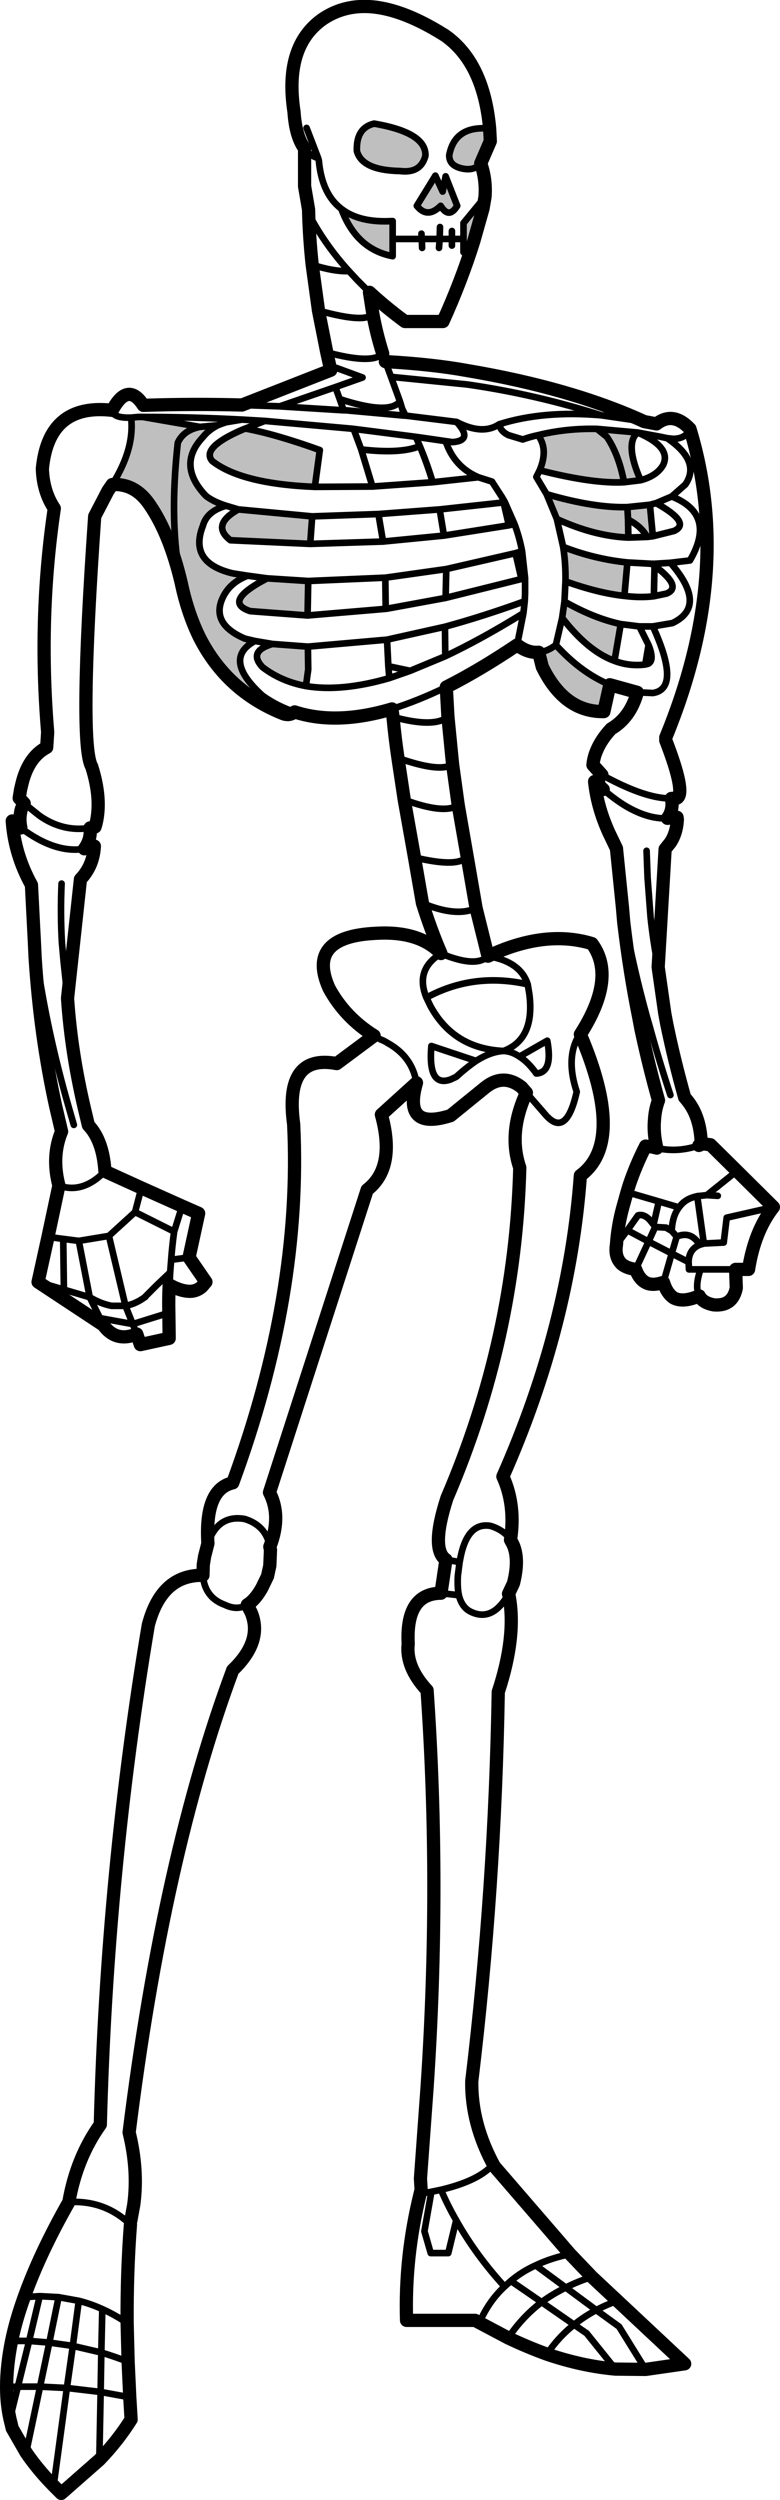 <?xml version="1.0" encoding="UTF-8" standalone="no"?>
<svg xmlns:xlink="http://www.w3.org/1999/xlink" height="377.15px" width="117.8px" xmlns="http://www.w3.org/2000/svg">
  <g transform="matrix(1.0, 0.0, 0.0, 1.0, -144.45, -88.95)">
    <path d="M218.4 108.35 L218.5 110.25 217.05 113.6 Q216.05 114.8 214.15 114.35 212.25 113.9 212.3 112.35 213.15 107.85 218.4 108.35 M217.7 118.65 L217.4 120.4 216.0 125.35 214.45 127.0 214.45 125.0 214.45 122.6 217.7 118.65 M236.55 192.25 L235.65 196.3 Q229.7 196.4 226.35 189.55 L225.8 187.35 Q227.1 187.25 228.4 186.25 232.2 190.45 236.55 192.25 M211.3 117.85 L211.75 115.55 213.5 120.0 Q212.25 122.05 211.0 120.0 209.0 122.0 207.4 120.0 L210.2 115.45 211.3 117.85 M208.7 112.45 Q208.0 115.15 204.85 114.75 199.15 114.65 198.35 111.75 198.2 108.25 200.95 107.6 208.85 108.95 208.7 112.45 M203.75 125.0 L203.75 127.6 Q198.25 126.55 196.0 120.45 198.75 122.6 203.75 122.3 L203.75 125.0 M191.6 166.85 L191.3 171.0 179.25 170.45 Q176.25 168.15 180.45 165.8 L191.6 166.85 M192.0 162.4 Q180.9 161.95 176.5 158.5 175.3 157.1 178.0 155.35 179.15 154.6 181.0 153.8 L181.5 153.6 Q186.1 154.45 192.75 156.85 L192.0 162.4 M174.65 153.35 L177.35 153.1 Q175.95 153.8 175.0 155.0 171.25 159.05 175.35 163.55 L175.6 163.8 Q176.7 164.65 178.6 165.25 175.7 166.05 175.1 168.25 172.9 173.85 179.6 175.45 L181.85 175.8 Q179.1 176.85 178.05 179.2 176.3 183.1 181.45 185.3 L182.95 185.65 Q177.95 188.35 184.1 193.9 186.35 195.5 188.95 196.35 188.2 196.95 187.3 196.65 178.7 193.25 174.55 185.05 172.75 181.35 171.8 176.8 169.95 168.0 171.3 155.75 172.15 153.85 174.65 153.35 172.15 153.85 171.3 155.75 169.95 168.0 171.8 176.8 170.05 169.45 167.05 165.1 164.85 161.85 161.4 162.05 164.8 156.65 164.25 151.95 L165.35 151.85 166.0 151.85 174.65 153.35 M190.9 181.8 L182.25 181.15 Q177.95 179.75 184.8 176.2 L191.0 176.6 190.9 181.8 M185.6 186.1 L190.95 186.5 191.0 189.95 190.65 192.45 Q186.9 191.75 184.1 189.6 181.85 187.2 185.6 186.1 M234.6 153.65 L240.75 154.2 Q238.75 155.85 241.2 161.4 L238.7 161.7 Q237.9 157.5 236.1 154.85 L234.6 153.65 236.1 154.85 Q237.9 157.5 238.7 161.7 234.0 161.95 225.95 159.9 227.3 156.7 225.7 154.6 229.95 153.55 234.6 153.65 M227.0 163.5 Q234.2 165.6 239.2 165.45 L242.6 165.1 243.05 169.85 242.2 169.95 Q241.2 168.25 239.3 167.35 L239.35 170.05 Q234.25 169.85 228.55 167.25 L227.0 163.5 M239.2 165.45 L239.3 167.35 239.2 165.45 M238.75 178.85 Q234.9 178.45 229.85 176.65 229.9 173.95 229.5 171.45 234.25 173.3 239.2 173.8 L238.75 178.85 M229.7 179.7 Q234.2 182.25 238.2 183.1 L237.25 188.65 Q233.25 187.2 229.35 182.15 L229.7 179.7" fill="#000000" fill-opacity="0.251" fill-rule="evenodd" stroke="none"/>
    <path d="M161.4 162.05 L160.75 163.0 158.75 166.85 Q156.35 201.25 158.3 204.6 159.85 209.5 158.95 213.2 L158.8 213.7 158.05 213.85 Q158.25 215.55 157.2 217.0 L158.7 216.6 Q158.55 219.55 156.6 221.6 L154.65 239.55 Q155.2 247.75 157.25 256.4 L157.8 258.7 Q160.0 261.0 160.3 265.65 L165.8 268.15 171.95 270.9 174.45 272.0 173.0 278.65 175.55 282.35 174.95 283.05 Q174.05 283.85 172.85 283.75 171.55 283.65 170.05 282.8 L170.0 282.8 Q169.9 284.9 169.95 287.0 L170.0 290.85 165.65 291.8 165.1 290.2 Q161.95 291.5 160.05 288.85 L150.2 282.35 151.7 275.55 153.35 267.8 Q152.2 263.4 153.75 259.65 L152.85 255.8 Q150.5 245.1 149.75 233.35 L149.65 231.2 149.2 222.45 Q146.65 217.85 146.3 212.8 L147.6 213.85 Q147.35 212.6 147.55 211.6 147.65 210.8 148.1 210.15 L147.35 209.35 147.55 208.1 147.7 207.45 Q148.65 203.2 151.5 201.7 L151.65 199.4 Q150.2 182.2 152.65 165.65 150.95 163.1 150.85 159.65 151.8 149.75 161.4 150.85 163.75 146.45 166.1 150.1 173.55 149.85 181.0 150.05 L194.4 144.8 193.8 142.1 192.55 135.8 191.6 128.9 Q191.15 124.75 191.05 120.55 L190.45 117.05 190.45 111.35 Q189.1 109.55 188.85 105.8 187.35 95.95 193.15 91.85 195.65 90.15 198.7 89.95 204.2 89.6 211.65 94.3 217.5 98.4 218.4 108.35 L218.5 110.25 217.05 113.6 Q217.9 116.0 217.7 118.65 L217.4 120.4 216.0 125.35 Q214.1 131.4 211.35 137.45 L205.6 137.45 Q202.75 135.35 200.25 133.05 L200.75 136.25 Q201.3 139.3 202.25 142.3 M202.65 143.5 Q209.8 143.9 215.0 144.85 230.7 147.5 241.75 152.55 L243.6 152.9 Q246.1 150.95 248.65 153.65 255.25 175.3 245.0 200.2 L245.0 200.65 Q248.05 208.55 246.7 209.35 L245.85 209.4 Q246.2 211.1 245.25 212.4 L246.7 212.25 246.75 212.55 Q246.65 214.6 245.7 216.05 L244.9 217.05 243.85 234.85 244.85 241.85 245.15 243.45 Q246.25 248.8 247.85 254.5 248.75 255.5 249.3 256.65 250.25 258.65 250.35 261.35 L250.2 261.5 250.0 261.75 250.6 261.5 251.75 261.65 255.75 265.6 261.25 271.05 Q258.4 274.7 257.5 280.45 L255.55 280.45 255.65 283.25 Q255.1 286.05 252.25 285.8 250.6 285.5 250.05 284.45 247.6 285.5 246.2 284.75 245.15 284.05 244.65 282.4 242.9 283.0 241.9 282.4 240.95 281.85 240.45 280.45 239.05 280.25 238.35 279.65 237.25 278.6 237.55 276.75 237.75 273.8 238.55 270.95 L239.15 268.8 239.45 267.8 Q240.45 264.8 241.95 261.85 L243.05 262.0 243.65 262.15 Q243.1 259.85 243.3 257.8 243.4 256.3 243.9 254.95 242.45 249.8 241.25 244.2 L240.95 242.6 Q239.55 235.7 238.65 228.1 L238.45 225.8 237.55 216.95 236.4 214.55 Q234.65 210.7 234.25 206.85 L235.55 208.05 M235.35 205.85 L234.0 204.35 Q234.1 203.25 234.55 202.2 235.25 200.5 236.75 198.9 239.65 197.2 240.7 193.4 L236.55 192.25 235.65 196.3 Q229.7 196.4 226.35 189.55 L225.8 187.35 Q224.2 187.5 222.55 186.25 216.9 190.05 211.85 192.6 L212.1 197.1 212.8 204.25 213.65 210.4 215.0 218.15 216.35 225.95 218.15 233.2 Q226.75 229.15 233.85 231.3 237.6 236.4 232.1 245.0 239.0 261.2 232.1 266.3 230.45 289.0 220.4 311.7 222.35 316.0 221.55 321.25 L221.85 321.8 Q222.95 324.0 222.0 327.8 L221.25 329.4 M171.8 176.8 Q172.75 181.35 174.55 185.05 178.7 193.25 187.3 196.65 188.2 196.95 188.95 196.35 195.25 198.4 203.65 195.9 L203.8 197.1 Q204.1 200.25 204.55 203.3 L205.5 209.6 207.05 218.3 208.25 225.2 Q209.5 229.2 211.05 232.8 207.8 229.35 201.2 229.75 190.65 230.25 194.15 238.05 196.55 242.45 200.95 245.2 L195.3 249.4 Q187.35 247.9 188.8 258.55 190.05 284.25 179.6 312.65 175.35 313.6 175.85 321.8 L175.35 323.75 175.15 325.0 175.1 326.6 Q168.85 326.5 166.85 334.1 160.6 371.2 159.6 409.45 156.0 414.5 154.85 421.15 150.45 428.9 148.1 435.5 146.85 438.95 146.2 442.1 145.45 445.8 145.45 449.05 145.45 451.6 145.95 453.85 L146.3 455.3 148.4 458.95 Q150.1 461.45 152.55 463.95 L153.7 465.1 159.45 460.05 Q162.25 457.15 164.25 453.95 L164.05 450.6 163.8 445.25 163.65 439.4 Q163.6 431.75 164.15 424.55 M171.8 176.8 Q170.05 169.45 167.05 165.1 164.85 161.85 161.4 162.05 M223.95 253.8 Q221.15 259.85 222.95 265.1 222.3 290.85 211.95 314.95 209.45 322.7 211.8 324.25 L211.05 329.3 Q205.7 329.35 206.1 336.95 205.7 340.45 208.95 343.95 211.0 373.45 208.95 403.85 L207.95 417.6 208.05 419.3 207.9 419.9 Q205.55 429.45 205.85 439.0 L216.2 439.0 221.2 441.65 Q224.15 443.05 227.05 444.1 232.35 445.9 237.4 446.35 L241.95 446.4 247.85 445.55 237.7 436.05 233.85 432.45 230.55 429.0 219.1 415.75 Q215.6 409.35 215.7 402.9 219.2 373.9 219.7 344.2 222.45 335.85 221.35 329.8 M185.2 322.3 Q187.0 317.7 185.15 314.1 L199.9 268.45 Q204.25 265.1 202.05 257.1 L207.35 252.3 Q205.25 259.55 212.5 257.25 L217.8 252.95 Q220.5 250.85 223.2 252.95 L223.95 253.8 M181.8 331.05 Q183.0 330.3 184.0 328.5 L184.85 326.75 185.2 325.15 185.3 322.75 185.2 322.3 M181.8 331.05 L182.4 332.25 Q184.15 336.55 179.6 340.9 169.15 368.95 163.95 410.65 165.35 416.35 164.65 421.55 L164.2 424.0" fill="none" stroke="#000000" stroke-linecap="round" stroke-linejoin="round" stroke-width="2.0"/>
    <path d="M202.25 142.3 L202.65 143.5 203.5 145.8 215.0 146.95 Q225.4 148.45 235.25 151.6 L241.75 152.55 M235.55 208.05 Q235.25 206.75 235.35 205.85 237.45 207.0 239.2 207.75 243.15 209.45 245.85 209.4 M221.25 329.4 L221.35 329.8 222.5 326.8 M211.3 117.85 L211.75 115.55 213.5 120.0 Q212.25 122.05 211.0 120.0 209.0 122.0 207.4 120.0 L210.2 115.45 211.3 117.85 M208.7 112.45 Q208.85 108.95 200.95 107.6 198.2 108.25 198.35 111.75 199.15 114.65 204.85 114.75 208.0 115.15 208.7 112.45 M218.4 108.35 Q213.15 107.85 212.3 112.35 212.25 113.9 214.15 114.35 216.05 114.8 217.05 113.6 M217.7 118.65 L214.45 122.6 214.45 125.0 214.45 127.0 216.0 125.35 M214.45 125.0 L212.7 125.0 212.7 126.0 M212.7 123.8 L212.7 125.0 210.85 125.0 210.75 126.35 M203.75 125.0 L203.75 122.3 Q198.75 122.6 196.0 120.45 198.25 126.55 203.75 127.6 L203.75 125.0 208.15 125.0 208.1 124.2 M210.85 125.0 L208.15 125.0 208.2 126.35 M210.85 125.0 L210.9 123.2 M191.6 128.9 Q194.95 129.95 197.15 129.85 193.55 125.9 191.15 121.35 L191.05 120.55 M190.75 108.25 L192.5 112.8 192.6 113.15 Q193.05 118.2 196.0 120.45 M190.45 111.35 Q191.25 112.45 192.5 112.8 M200.25 133.05 L198.45 131.25 197.15 129.85 M193.8 142.1 Q200.65 143.95 202.25 142.3 M181.0 150.05 L186.7 150.25 195.1 147.35 199.2 145.9 195.25 144.45 194.4 144.8 M200.75 136.25 Q199.75 137.8 192.55 135.8 M166.0 151.85 Q173.45 151.85 181.0 152.25 L184.45 152.45 197.35 153.6 197.85 153.65 207.25 154.85 211.75 155.5 212.8 155.65 Q216.0 155.4 213.4 152.6 L205.7 151.65 205.5 151.65 196.7 150.85 196.35 150.85 186.7 150.25 M197.85 153.65 L199.0 156.75 Q204.95 157.45 207.85 156.25 L207.25 154.85 M205.5 151.65 L205.2 150.65 204.85 149.5 Q203.25 151.6 195.75 149.15 L196.35 150.85 M191.6 166.85 L180.45 165.8 Q176.25 168.15 179.25 170.45 L191.3 171.0 191.6 166.85 201.6 166.5 210.85 165.8 220.5 164.75 220.3 164.0 218.75 161.6 216.7 160.95 209.8 161.7 200.7 162.35 192.0 162.4 Q180.9 161.95 176.5 158.5 175.3 157.1 178.0 155.35 179.15 154.6 181.0 153.8 L181.5 153.6 184.45 152.45 M201.6 166.5 L202.3 170.65 211.5 169.75 210.85 165.8 M192.0 162.4 L192.75 156.85 Q186.1 154.45 181.5 153.6 M200.7 162.35 L199.0 156.75 M202.3 170.65 L191.3 171.0 M188.95 196.35 Q186.35 195.5 184.1 193.9 177.95 188.35 182.95 185.65 L181.45 185.3 Q176.3 183.1 178.05 179.2 179.1 176.85 181.85 175.8 L179.6 175.45 Q172.9 173.85 175.1 168.25 175.7 166.05 178.6 165.25 176.7 164.65 175.6 163.8 L175.35 163.55 Q171.25 159.05 175.0 155.0 175.95 153.8 177.35 153.1 L174.65 153.35 Q172.15 153.85 171.3 155.75 169.95 168.0 171.8 176.8 M203.65 195.9 Q207.5 194.7 211.85 192.6 M177.35 153.1 L178.0 152.85 178.6 152.65 181.0 152.25 M164.25 151.95 L165.35 151.85 166.0 151.85 174.65 153.35 M180.45 165.8 L178.6 165.25 M190.9 181.8 L191.0 176.6 184.8 176.2 Q177.95 179.75 182.25 181.15 L190.9 181.8 202.7 180.8 202.7 180.65 202.65 176.95 202.65 176.1 191.0 176.6 M182.95 185.65 L185.6 186.1 190.95 186.5 202.9 185.45 211.65 183.5 Q217.35 181.95 223.7 179.65 L223.75 178.5 223.75 176.15 223.2 176.3 211.75 179.15 203.05 180.75 202.7 180.8 M185.6 186.1 Q181.85 187.2 184.1 189.6 186.9 191.75 190.65 192.45 L191.0 189.95 190.95 186.5 M161.4 162.05 Q164.8 156.65 164.25 151.95 161.5 152.05 161.4 150.85 M181.85 175.8 L184.8 176.2 M238.7 161.7 L241.2 161.4 Q238.75 155.85 240.75 154.2 L234.6 153.65 236.1 154.85 Q237.9 157.5 238.7 161.7 234.0 161.95 225.95 159.9 L225.45 160.9 227.0 163.5 Q234.2 165.6 239.2 165.45 L242.6 165.1 243.55 164.85 245.9 163.85 247.95 162.05 Q250.35 158.55 245.2 155.05 L244.25 154.85 240.75 154.2 Q245.9 156.4 244.6 159.1 243.65 160.75 241.2 161.4 M225.95 159.9 Q227.3 156.7 225.7 154.6 224.5 154.85 223.4 155.25 L221.25 154.6 Q220.0 154.0 219.85 152.95 217.3 154.65 213.4 152.6 M228.55 167.25 L227.0 163.5 M229.5 171.45 L228.55 167.25 Q234.25 169.85 239.35 170.05 L239.3 167.35 239.2 165.45 M239.35 170.05 L242.2 169.95 Q241.2 168.25 239.3 167.35 M234.6 153.65 Q229.95 153.55 225.7 154.6 M205.7 151.65 L205.2 150.65 M222.15 168.0 L220.7 164.7 220.5 164.75 221.3 168.2 222.15 168.0 Q222.9 170.0 223.3 172.1 L223.75 176.15 M220.3 164.0 L220.7 164.7 M207.85 156.25 Q209.0 159.0 209.8 161.7 M211.5 169.75 L221.3 168.2 M211.75 155.5 Q213.05 159.4 216.7 160.95 M223.2 176.3 L222.3 172.4 211.85 174.8 211.8 176.95 211.75 179.15 M202.7 180.65 L203.05 180.75 M211.85 174.8 L202.65 176.1 M203.25 191.25 L206.4 190.15 203.1 189.45 203.25 191.25 Q196.0 193.35 190.65 192.45 M203.8 197.1 Q209.95 198.8 212.1 197.1 M204.55 203.3 Q210.95 205.55 212.8 204.25 M206.4 190.15 L211.7 187.95 211.65 183.5 M202.9 185.45 L203.1 189.45 M238.2 183.1 L241.0 183.45 242.8 183.45 243.05 183.45 246.0 182.95 Q251.4 180.4 245.7 173.85 L243.3 174.0 243.3 174.3 Q247.6 177.5 245.1 178.5 L243.2 178.9 Q241.2 179.15 238.75 178.85 234.9 178.45 229.85 176.65 L229.7 179.7 Q234.2 182.25 238.2 183.1 L237.25 188.65 Q239.5 189.5 241.9 189.2 L242.4 186.25 241.0 183.45 M239.2 173.8 L238.75 178.85 M243.2 178.9 L243.3 174.3 242.85 174.0 239.2 173.8 Q234.25 173.3 229.5 171.45 229.9 173.95 229.85 176.65 M229.35 182.15 L229.7 179.7 M223.7 179.65 L223.5 181.45 222.55 186.25 M225.8 187.35 Q227.1 187.25 228.4 186.25 L229.35 182.15 Q233.25 187.2 237.25 188.65 M242.4 186.25 Q243.35 188.65 242.3 189.1 L241.9 189.2 M243.05 183.45 Q247.35 192.85 243.05 193.5 L240.9 193.4 240.7 193.4 M228.4 186.25 Q232.2 190.45 236.55 192.25 M219.85 152.95 Q226.5 150.85 235.25 151.6 M223.3 172.1 L222.3 172.4 M211.7 187.95 Q217.2 185.35 223.5 181.45 M203.5 145.8 L204.85 149.5 M195.75 149.15 L195.1 147.35 M245.2 155.05 L246.1 155.15 Q248.05 155.15 248.65 153.65 M243.05 169.85 L246.25 169.05 Q248.9 167.85 243.55 164.85 M245.9 163.85 Q252.7 166.55 248.65 173.5 L245.7 173.85 M243.3 174.0 L242.85 174.0 M242.2 169.95 L243.05 169.85 242.6 165.1 M147.55 208.1 L147.75 207.8 147.7 207.45 M158.05 213.85 Q153.95 214.5 150.4 212.0 L148.1 210.15 M147.6 213.85 Q152.8 217.75 157.2 217.0 M154.65 239.55 L154.05 233.95 153.8 231.15 Q153.55 226.75 153.75 222.25 M149.65 231.2 L149.95 233.4 Q151.55 244.6 154.85 256.05 L155.6 258.65 M160.3 265.65 Q156.95 269.1 153.35 267.8 M154.1 283.5 L158.0 284.65 156.35 276.15 154.0 275.85 154.1 283.5 150.2 282.35 M158.0 284.65 Q159.7 285.65 161.3 285.95 L163.4 285.95 160.9 275.4 156.35 276.15 M165.1 290.2 L164.5 288.7 159.55 287.8 160.05 288.85 M158.0 284.65 L159.55 287.8 M154.0 275.85 L151.7 275.55 M243.95 270.2 L243.15 273.7 243.4 274.05 245.05 274.15 245.9 274.65 245.9 274.45 Q246.05 272.3 247.0 271.1 L243.95 270.2 239.15 268.8 M255.75 265.6 L251.2 269.25 252.85 269.35 M251.2 269.25 L249.75 269.4 250.75 276.55 253.75 276.4 254.2 272.65 261.25 271.05 M249.75 269.4 L249.2 269.55 Q247.8 269.95 247.0 271.1 M250.0 261.75 Q246.85 262.85 243.65 262.15 M245.9 274.65 L246.65 275.5 Q248.85 274.6 250.1 276.75 L250.75 276.55 M243.4 274.05 L242.4 276.25 245.9 278.05 246.65 275.5 M245.9 278.05 L248.45 279.35 248.45 279.2 Q248.55 277.4 250.1 276.75 M250.05 284.45 Q249.35 283.05 250.25 280.45 L248.5 280.45 248.45 279.35 M245.9 278.05 L244.65 282.4 M250.25 280.45 L255.55 280.45 M243.85 234.85 Q243.1 231.1 242.7 227.3 L242.25 221.35 242.1 217.3 M235.55 208.05 Q237.3 209.55 238.95 210.55 242.35 212.55 245.25 212.4 M205.5 209.6 Q211.6 211.85 213.65 210.4 M207.05 218.3 Q213.7 219.9 215.0 218.15 M209.45 240.7 Q212.95 247.15 220.5 247.5 225.25 245.75 224.4 238.95 L224.15 237.45 Q215.95 235.6 208.85 239.45 L209.45 240.7 M211.05 232.8 Q216.35 235.0 218.15 233.2 223.05 234.0 224.15 237.45 M211.05 232.8 Q207.1 235.2 208.85 239.45 M208.25 225.2 Q213.35 227.35 216.35 225.95 M238.45 225.8 L238.55 226.6 238.85 228.05 Q240.15 235.1 242.15 242.35 L242.6 243.9 Q244.0 249.0 245.7 254.15 M232.1 245.0 L231.55 245.75 Q230.0 249.0 231.55 253.65 230.0 260.6 226.95 257.25 L223.95 253.8 M211.8 324.25 L213.85 324.6 213.9 324.45 Q214.9 318.5 218.55 319.15 220.6 319.8 221.55 321.25 M207.35 252.3 Q206.7 248.35 203.0 246.3 202.45 245.95 201.9 245.75 L200.95 245.2 M175.85 321.8 Q177.35 317.4 181.4 318.1 184.65 319.1 185.2 322.3 M165.8 268.15 L164.85 271.8 170.75 274.75 171.95 270.9 M173.0 278.65 L170.3 279.0 170.15 280.9 170.05 282.8 M170.3 279.0 Q170.45 276.9 170.75 274.75 M163.4 285.95 Q164.75 285.7 165.95 284.9 L166.4 284.6 166.45 284.5 168.1 282.85 170.15 280.9 M169.95 287.0 L164.5 288.7 163.4 285.95 M225.45 250.9 Q228.0 250.75 227.1 245.95 L222.9 248.35 Q224.2 249.15 225.45 250.9 M222.9 248.35 Q221.75 247.55 220.5 247.5 218.55 247.6 216.35 249.0 214.95 249.95 213.35 251.4 L212.5 251.8 Q209.05 253.05 209.6 246.75 L216.35 249.0 M237.55 276.75 L239.2 274.55 240.8 272.3 Q241.65 272.05 242.55 272.95 L243.15 273.7 M240.45 280.45 L242.4 276.25 239.2 274.55 M213.85 324.6 L213.85 324.7 213.6 326.65 Q213.5 328.4 213.75 329.6 214.2 331.45 215.55 332.1 218.85 333.7 221.25 329.4 M213.75 329.6 L211.05 329.3 M175.1 326.6 Q175.25 328.7 176.55 329.95 177.3 330.65 178.4 331.05 180.25 331.95 181.8 331.05 M164.2 424.0 L164.15 424.55 Q160.3 420.85 154.85 421.15 M164.85 271.8 L160.9 275.4 M207.9 419.9 L209.6 419.6 211.05 419.3 Q216.3 418.05 218.5 415.9 M221.2 441.65 Q223.3 438.5 226.25 436.25 L221.6 433.05 220.65 433.9 Q218.65 435.75 217.35 438.3 M220.65 433.9 Q216.3 429.15 213.35 423.9 L212.15 428.85 209.5 428.85 208.55 425.55 209.6 419.6 M230.55 429.0 Q227.65 429.6 225.35 430.7 L229.9 434.05 Q231.75 433.1 233.85 432.45 M227.05 444.1 Q228.8 441.5 231.15 439.65 L226.25 436.25 Q227.95 435.0 229.9 434.05 L234.5 437.45 Q236.0 436.65 237.7 436.05 M241.95 446.4 L237.95 439.95 234.5 437.45 Q232.7 438.4 231.15 439.65 L233.05 440.95 237.4 446.35 M213.35 423.9 Q212.05 421.65 211.05 419.3 M225.35 430.7 Q223.25 431.65 221.6 433.05 M164.65 421.55 L164.25 423.15 164.2 424.0 M146.2 442.1 L148.85 442.1 150.45 435.35 148.1 435.5 M155.45 442.85 L156.35 436.05 153.3 435.5 151.9 442.35 155.45 442.85 159.75 443.85 159.9 437.3 Q158.15 436.5 156.35 436.05 M148.85 442.1 L147.15 449.0 150.5 449.0 151.9 442.35 148.85 442.1 M150.45 435.35 L153.3 435.5 M159.45 460.05 L159.65 449.8 154.55 449.2 152.55 463.95 M145.95 453.85 L147.15 449.0 145.45 449.05 M154.55 449.2 L150.5 449.0 148.4 458.95 M155.45 442.85 L154.55 449.2 M163.8 445.25 Q161.75 444.45 159.75 443.85 L159.65 449.8 164.05 450.6 M159.9 437.3 Q161.8 438.15 163.65 439.4" fill="none" stroke="#000000" stroke-linecap="round" stroke-linejoin="round" stroke-width="1.0"/>
  </g>
</svg>
